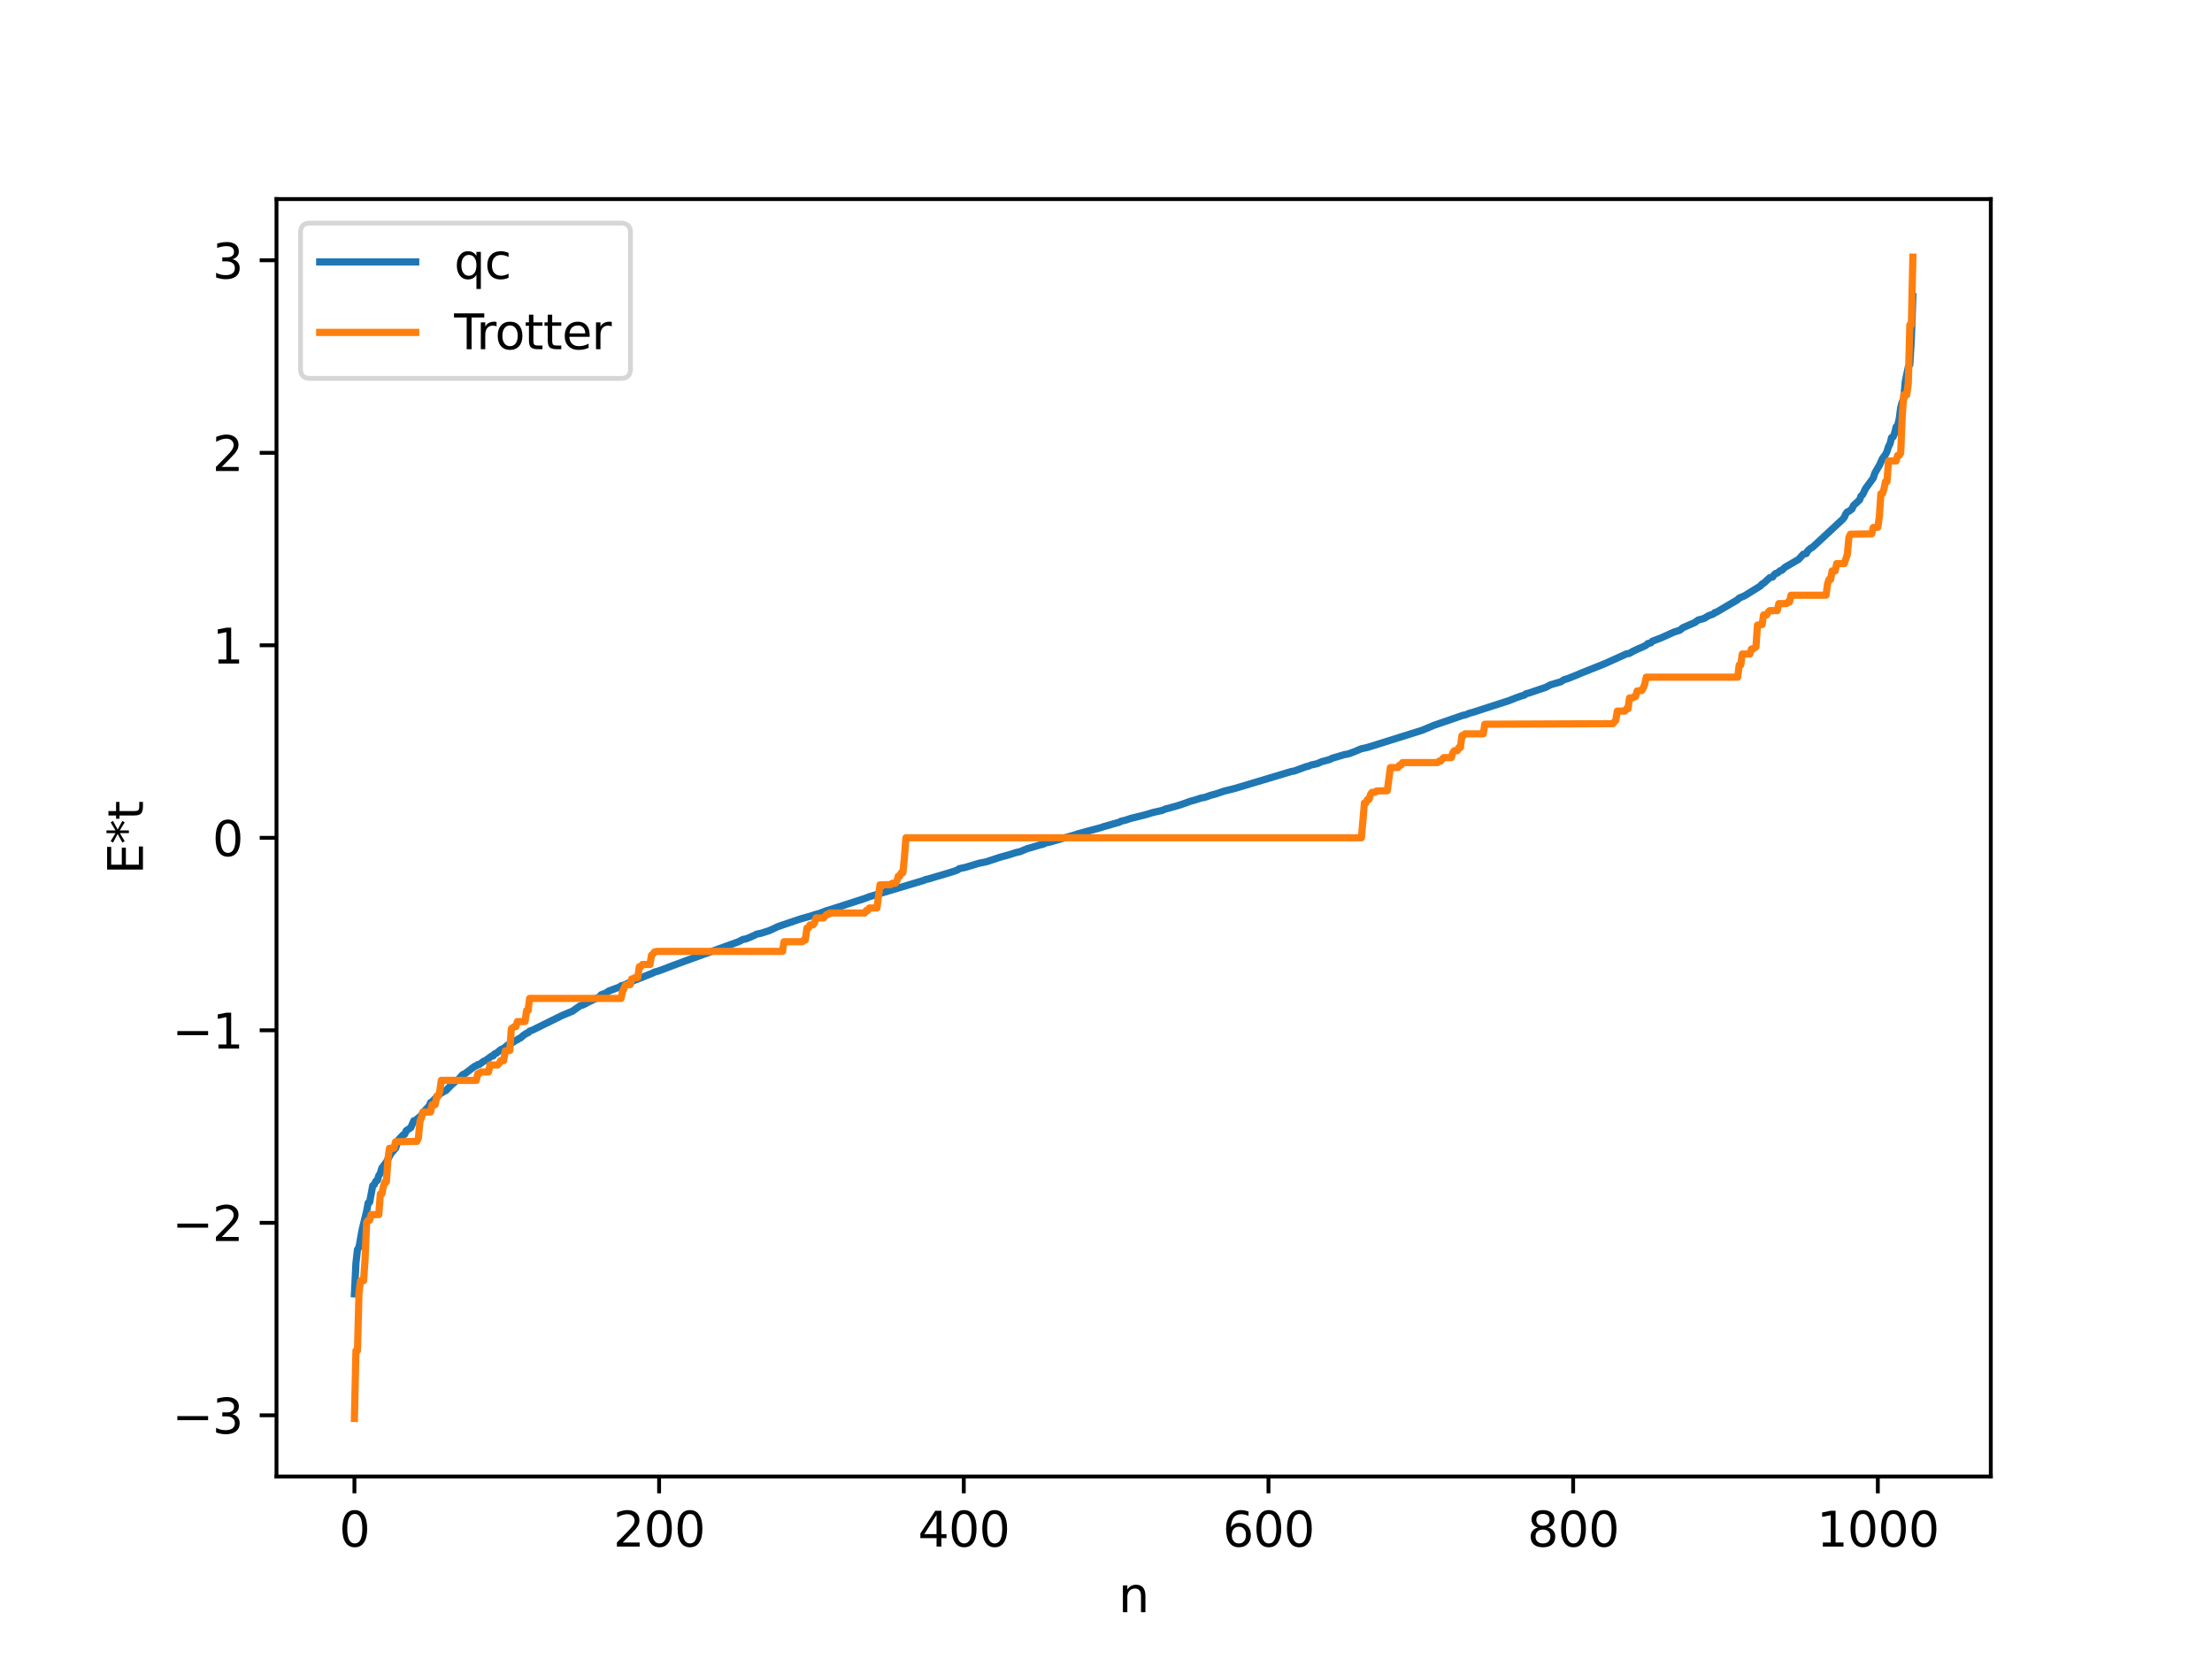 <?xml version="1.0" encoding="utf-8" standalone="no"?>
<!DOCTYPE svg PUBLIC "-//W3C//DTD SVG 1.1//EN"
  "http://www.w3.org/Graphics/SVG/1.1/DTD/svg11.dtd">
<svg xmlns:xlink="http://www.w3.org/1999/xlink" width="460.8pt" height="345.6pt" viewBox="0 0 460.8 345.6" xmlns="http://www.w3.org/2000/svg" version="1.1">
 <defs>
  <style type="text/css">*{stroke-linejoin: round; stroke-linecap: butt}</style>
 </defs>
 <g id="figure_1">
  <g id="patch_1">
   <path d="M 0 345.6 
L 460.8 345.6 
L 460.8 0 
L 0 0 
z
" style="fill: #ffffff"/>
  </g>
  <g id="axes_1">
   <g id="patch_2">
    <path d="M 57.6 307.584 
L 414.72 307.584 
L 414.72 41.472 
L 57.6 41.472 
z
" style="fill: #ffffff"/>
   </g>
   <g id="matplotlib.axis_1">
    <g id="xtick_1">
     <g id="line2d_1">
      <defs>
       <path id="mc9f2935e70" d="M 0 0 
L 0 3.5 
" style="stroke: #000000; stroke-width: 0.8"/>
      </defs>
      <g>
       <use xlink:href="#mc9f2935e70" x="73.833" y="307.584" style="stroke: #000000; stroke-width: 0.8"/>
      </g>
     </g>
     <g id="text_1">
      <!-- 0 -->
      <g transform="translate(70.651 322.182) scale(0.1 -0.1)">
       <defs>
        <path id="DejaVuSans-30" d="M 2034 4250 
Q 1547 4250 1301 3770 
Q 1056 3291 1056 2328 
Q 1056 1369 1301 889 
Q 1547 409 2034 409 
Q 2525 409 2770 889 
Q 3016 1369 3016 2328 
Q 3016 3291 2770 3770 
Q 2525 4250 2034 4250 
z
M 2034 4750 
Q 2819 4750 3233 4129 
Q 3647 3509 3647 2328 
Q 3647 1150 3233 529 
Q 2819 -91 2034 -91 
Q 1250 -91 836 529 
Q 422 1150 422 2328 
Q 422 3509 836 4129 
Q 1250 4750 2034 4750 
z
" transform="scale(0.016)"/>
       </defs>
       <use xlink:href="#DejaVuSans-30"/>
      </g>
     </g>
    </g>
    <g id="xtick_2">
     <g id="line2d_2">
      <g>
       <use xlink:href="#mc9f2935e70" x="137.304" y="307.584" style="stroke: #000000; stroke-width: 0.8"/>
      </g>
     </g>
     <g id="text_2">
      <!-- 200 -->
      <g transform="translate(127.76 322.182) scale(0.1 -0.1)">
       <defs>
        <path id="DejaVuSans-32" d="M 1228 531 
L 3431 531 
L 3431 0 
L 469 0 
L 469 531 
Q 828 903 1448 1529 
Q 2069 2156 2228 2338 
Q 2531 2678 2651 2914 
Q 2772 3150 2772 3378 
Q 2772 3750 2511 3984 
Q 2250 4219 1831 4219 
Q 1534 4219 1204 4116 
Q 875 4013 500 3803 
L 500 4441 
Q 881 4594 1212 4672 
Q 1544 4750 1819 4750 
Q 2544 4750 2975 4387 
Q 3406 4025 3406 3419 
Q 3406 3131 3298 2873 
Q 3191 2616 2906 2266 
Q 2828 2175 2409 1742 
Q 1991 1309 1228 531 
z
" transform="scale(0.016)"/>
       </defs>
       <use xlink:href="#DejaVuSans-32"/>
       <use xlink:href="#DejaVuSans-30" x="63.623"/>
       <use xlink:href="#DejaVuSans-30" x="127.246"/>
      </g>
     </g>
    </g>
    <g id="xtick_3">
     <g id="line2d_3">
      <g>
       <use xlink:href="#mc9f2935e70" x="200.775" y="307.584" style="stroke: #000000; stroke-width: 0.8"/>
      </g>
     </g>
     <g id="text_3">
      <!-- 400 -->
      <g transform="translate(191.231 322.182) scale(0.1 -0.1)">
       <defs>
        <path id="DejaVuSans-34" d="M 2419 4116 
L 825 1625 
L 2419 1625 
L 2419 4116 
z
M 2253 4666 
L 3047 4666 
L 3047 1625 
L 3713 1625 
L 3713 1100 
L 3047 1100 
L 3047 0 
L 2419 0 
L 2419 1100 
L 313 1100 
L 313 1709 
L 2253 4666 
z
" transform="scale(0.016)"/>
       </defs>
       <use xlink:href="#DejaVuSans-34"/>
       <use xlink:href="#DejaVuSans-30" x="63.623"/>
       <use xlink:href="#DejaVuSans-30" x="127.246"/>
      </g>
     </g>
    </g>
    <g id="xtick_4">
     <g id="line2d_4">
      <g>
       <use xlink:href="#mc9f2935e70" x="264.246" y="307.584" style="stroke: #000000; stroke-width: 0.8"/>
      </g>
     </g>
     <g id="text_4">
      <!-- 600 -->
      <g transform="translate(254.702 322.182) scale(0.1 -0.1)">
       <defs>
        <path id="DejaVuSans-36" d="M 2113 2584 
Q 1688 2584 1439 2293 
Q 1191 2003 1191 1497 
Q 1191 994 1439 701 
Q 1688 409 2113 409 
Q 2538 409 2786 701 
Q 3034 994 3034 1497 
Q 3034 2003 2786 2293 
Q 2538 2584 2113 2584 
z
M 3366 4563 
L 3366 3988 
Q 3128 4100 2886 4159 
Q 2644 4219 2406 4219 
Q 1781 4219 1451 3797 
Q 1122 3375 1075 2522 
Q 1259 2794 1537 2939 
Q 1816 3084 2150 3084 
Q 2853 3084 3261 2657 
Q 3669 2231 3669 1497 
Q 3669 778 3244 343 
Q 2819 -91 2113 -91 
Q 1303 -91 875 529 
Q 447 1150 447 2328 
Q 447 3434 972 4092 
Q 1497 4750 2381 4750 
Q 2619 4750 2861 4703 
Q 3103 4656 3366 4563 
z
" transform="scale(0.016)"/>
       </defs>
       <use xlink:href="#DejaVuSans-36"/>
       <use xlink:href="#DejaVuSans-30" x="63.623"/>
       <use xlink:href="#DejaVuSans-30" x="127.246"/>
      </g>
     </g>
    </g>
    <g id="xtick_5">
     <g id="line2d_5">
      <g>
       <use xlink:href="#mc9f2935e70" x="327.717" y="307.584" style="stroke: #000000; stroke-width: 0.8"/>
      </g>
     </g>
     <g id="text_5">
      <!-- 800 -->
      <g transform="translate(318.173 322.182) scale(0.1 -0.1)">
       <defs>
        <path id="DejaVuSans-38" d="M 2034 2216 
Q 1584 2216 1326 1975 
Q 1069 1734 1069 1313 
Q 1069 891 1326 650 
Q 1584 409 2034 409 
Q 2484 409 2743 651 
Q 3003 894 3003 1313 
Q 3003 1734 2745 1975 
Q 2488 2216 2034 2216 
z
M 1403 2484 
Q 997 2584 770 2862 
Q 544 3141 544 3541 
Q 544 4100 942 4425 
Q 1341 4750 2034 4750 
Q 2731 4750 3128 4425 
Q 3525 4100 3525 3541 
Q 3525 3141 3298 2862 
Q 3072 2584 2669 2484 
Q 3125 2378 3379 2068 
Q 3634 1759 3634 1313 
Q 3634 634 3220 271 
Q 2806 -91 2034 -91 
Q 1263 -91 848 271 
Q 434 634 434 1313 
Q 434 1759 690 2068 
Q 947 2378 1403 2484 
z
M 1172 3481 
Q 1172 3119 1398 2916 
Q 1625 2713 2034 2713 
Q 2441 2713 2670 2916 
Q 2900 3119 2900 3481 
Q 2900 3844 2670 4047 
Q 2441 4250 2034 4250 
Q 1625 4250 1398 4047 
Q 1172 3844 1172 3481 
z
" transform="scale(0.016)"/>
       </defs>
       <use xlink:href="#DejaVuSans-38"/>
       <use xlink:href="#DejaVuSans-30" x="63.623"/>
       <use xlink:href="#DejaVuSans-30" x="127.246"/>
      </g>
     </g>
    </g>
    <g id="xtick_6">
     <g id="line2d_6">
      <g>
       <use xlink:href="#mc9f2935e70" x="391.188" y="307.584" style="stroke: #000000; stroke-width: 0.8"/>
      </g>
     </g>
     <g id="text_6">
      <!-- 1000 -->
      <g transform="translate(378.463 322.182) scale(0.1 -0.1)">
       <defs>
        <path id="DejaVuSans-31" d="M 794 531 
L 1825 531 
L 1825 4091 
L 703 3866 
L 703 4441 
L 1819 4666 
L 2450 4666 
L 2450 531 
L 3481 531 
L 3481 0 
L 794 0 
L 794 531 
z
" transform="scale(0.016)"/>
       </defs>
       <use xlink:href="#DejaVuSans-31"/>
       <use xlink:href="#DejaVuSans-30" x="63.623"/>
       <use xlink:href="#DejaVuSans-30" x="127.246"/>
       <use xlink:href="#DejaVuSans-30" x="190.869"/>
      </g>
     </g>
    </g>
    <g id="text_7">
     <!-- n -->
     <g transform="translate(232.991 335.861) scale(0.1 -0.1)">
      <defs>
       <path id="DejaVuSans-6e" d="M 3513 2113 
L 3513 0 
L 2938 0 
L 2938 2094 
Q 2938 2591 2744 2837 
Q 2550 3084 2163 3084 
Q 1697 3084 1428 2787 
Q 1159 2491 1159 1978 
L 1159 0 
L 581 0 
L 581 3500 
L 1159 3500 
L 1159 2956 
Q 1366 3272 1645 3428 
Q 1925 3584 2291 3584 
Q 2894 3584 3203 3211 
Q 3513 2838 3513 2113 
z
" transform="scale(0.016)"/>
      </defs>
      <use xlink:href="#DejaVuSans-6e"/>
     </g>
    </g>
   </g>
   <g id="matplotlib.axis_2">
    <g id="ytick_1">
     <g id="line2d_7">
      <defs>
       <path id="m3c211b8ff7" d="M 0 0 
L -3.5 0 
" style="stroke: #000000; stroke-width: 0.8"/>
      </defs>
      <g>
       <use xlink:href="#m3c211b8ff7" x="57.6" y="294.834" style="stroke: #000000; stroke-width: 0.8"/>
      </g>
     </g>
     <g id="text_8">
      <!-- −3 -->
      <g transform="translate(35.858 298.633) scale(0.1 -0.1)">
       <defs>
        <path id="DejaVuSans-2212" d="M 678 2272 
L 4684 2272 
L 4684 1741 
L 678 1741 
L 678 2272 
z
" transform="scale(0.016)"/>
        <path id="DejaVuSans-33" d="M 2597 2516 
Q 3050 2419 3304 2112 
Q 3559 1806 3559 1356 
Q 3559 666 3084 287 
Q 2609 -91 1734 -91 
Q 1441 -91 1130 -33 
Q 819 25 488 141 
L 488 750 
Q 750 597 1062 519 
Q 1375 441 1716 441 
Q 2309 441 2620 675 
Q 2931 909 2931 1356 
Q 2931 1769 2642 2001 
Q 2353 2234 1838 2234 
L 1294 2234 
L 1294 2753 
L 1863 2753 
Q 2328 2753 2575 2939 
Q 2822 3125 2822 3475 
Q 2822 3834 2567 4026 
Q 2313 4219 1838 4219 
Q 1578 4219 1281 4162 
Q 984 4106 628 3988 
L 628 4550 
Q 988 4650 1302 4700 
Q 1616 4750 1894 4750 
Q 2613 4750 3031 4423 
Q 3450 4097 3450 3541 
Q 3450 3153 3228 2886 
Q 3006 2619 2597 2516 
z
" transform="scale(0.016)"/>
       </defs>
       <use xlink:href="#DejaVuSans-2212"/>
       <use xlink:href="#DejaVuSans-33" x="83.789"/>
      </g>
     </g>
    </g>
    <g id="ytick_2">
     <g id="line2d_8">
      <g>
       <use xlink:href="#m3c211b8ff7" x="57.6" y="254.732" style="stroke: #000000; stroke-width: 0.8"/>
      </g>
     </g>
     <g id="text_9">
      <!-- −2 -->
      <g transform="translate(35.858 258.531) scale(0.1 -0.1)">
       <use xlink:href="#DejaVuSans-2212"/>
       <use xlink:href="#DejaVuSans-32" x="83.789"/>
      </g>
     </g>
    </g>
    <g id="ytick_3">
     <g id="line2d_9">
      <g>
       <use xlink:href="#m3c211b8ff7" x="57.6" y="214.63" style="stroke: #000000; stroke-width: 0.8"/>
      </g>
     </g>
     <g id="text_10">
      <!-- −1 -->
      <g transform="translate(35.858 218.429) scale(0.1 -0.1)">
       <use xlink:href="#DejaVuSans-2212"/>
       <use xlink:href="#DejaVuSans-31" x="83.789"/>
      </g>
     </g>
    </g>
    <g id="ytick_4">
     <g id="line2d_10">
      <g>
       <use xlink:href="#m3c211b8ff7" x="57.6" y="174.528" style="stroke: #000000; stroke-width: 0.8"/>
      </g>
     </g>
     <g id="text_11">
      <!-- 0 -->
      <g transform="translate(44.237 178.327) scale(0.1 -0.1)">
       <use xlink:href="#DejaVuSans-30"/>
      </g>
     </g>
    </g>
    <g id="ytick_5">
     <g id="line2d_11">
      <g>
       <use xlink:href="#m3c211b8ff7" x="57.6" y="134.426" style="stroke: #000000; stroke-width: 0.8"/>
      </g>
     </g>
     <g id="text_12">
      <!-- 1 -->
      <g transform="translate(44.237 138.225) scale(0.1 -0.1)">
       <use xlink:href="#DejaVuSans-31"/>
      </g>
     </g>
    </g>
    <g id="ytick_6">
     <g id="line2d_12">
      <g>
       <use xlink:href="#m3c211b8ff7" x="57.6" y="94.324" style="stroke: #000000; stroke-width: 0.8"/>
      </g>
     </g>
     <g id="text_13">
      <!-- 2 -->
      <g transform="translate(44.237 98.124) scale(0.1 -0.1)">
       <use xlink:href="#DejaVuSans-32"/>
      </g>
     </g>
    </g>
    <g id="ytick_7">
     <g id="line2d_13">
      <g>
       <use xlink:href="#m3c211b8ff7" x="57.6" y="54.222" style="stroke: #000000; stroke-width: 0.8"/>
      </g>
     </g>
     <g id="text_14">
      <!-- 3 -->
      <g transform="translate(44.237 58.022) scale(0.1 -0.1)">
       <use xlink:href="#DejaVuSans-33"/>
      </g>
     </g>
    </g>
    <g id="text_15">
     <!-- E*t -->
     <g transform="translate(29.778 182.148) rotate(-90) scale(0.1 -0.1)">
      <defs>
       <path id="DejaVuSans-45" d="M 628 4666 
L 3578 4666 
L 3578 4134 
L 1259 4134 
L 1259 2753 
L 3481 2753 
L 3481 2222 
L 1259 2222 
L 1259 531 
L 3634 531 
L 3634 0 
L 628 0 
L 628 4666 
z
" transform="scale(0.016)"/>
       <path id="DejaVuSans-2a" d="M 3009 3897 
L 1888 3291 
L 3009 2681 
L 2828 2375 
L 1778 3009 
L 1778 1831 
L 1422 1831 
L 1422 3009 
L 372 2375 
L 191 2681 
L 1313 3291 
L 191 3897 
L 372 4206 
L 1422 3572 
L 1422 4750 
L 1778 4750 
L 1778 3572 
L 2828 4206 
L 3009 3897 
z
" transform="scale(0.016)"/>
       <path id="DejaVuSans-74" d="M 1172 4494 
L 1172 3500 
L 2356 3500 
L 2356 3053 
L 1172 3053 
L 1172 1153 
Q 1172 725 1289 603 
Q 1406 481 1766 481 
L 2356 481 
L 2356 0 
L 1766 0 
Q 1100 0 847 248 
Q 594 497 594 1153 
L 594 3053 
L 172 3053 
L 172 3500 
L 594 3500 
L 594 4494 
L 1172 4494 
z
" transform="scale(0.016)"/>
      </defs>
      <use xlink:href="#DejaVuSans-45"/>
      <use xlink:href="#DejaVuSans-2a" x="63.184"/>
      <use xlink:href="#DejaVuSans-74" x="113.184"/>
     </g>
    </g>
   </g>
   <g id="line2d_14">
    <path d="M 73.833 269.54 
L 74.15 263.122 
L 74.467 260.321 
L 74.785 259.813 
L 75.42 256.254 
L 76.372 252.349 
L 76.689 250.6 
L 77.006 250.419 
L 77.641 247.005 
L 77.958 246.799 
L 78.276 246.091 
L 78.593 245.916 
L 78.91 244.909 
L 79.228 244.422 
L 79.545 243.336 
L 80.497 242.068 
L 81.449 240.293 
L 82.401 239.201 
L 83.036 237.417 
L 83.988 236.414 
L 84.305 236.296 
L 84.623 235.543 
L 85.575 234.913 
L 86.21 233.466 
L 86.527 233.401 
L 87.479 232.628 
L 87.796 232.385 
L 88.114 231.722 
L 89.383 230.46 
L 89.7 229.687 
L 90.018 229.519 
L 90.653 228.841 
L 90.97 228.659 
L 91.605 227.909 
L 92.557 227.32 
L 92.874 227.202 
L 94.143 225.906 
L 94.778 225.376 
L 95.096 225.028 
L 95.413 224.939 
L 96.365 223.881 
L 97 223.565 
L 98.904 222.11 
L 99.221 222.036 
L 99.539 221.761 
L 99.856 221.738 
L 100.808 221.044 
L 101.125 220.952 
L 102.395 220.009 
L 102.712 219.967 
L 103.029 219.546 
L 103.347 219.45 
L 104.299 218.666 
L 104.934 218.376 
L 105.886 217.614 
L 106.838 217.149 
L 107.472 216.713 
L 107.79 216.605 
L 108.107 216.334 
L 108.424 216.226 
L 109.059 215.672 
L 109.694 215.24 
L 110.011 215.143 
L 110.329 214.806 
L 110.963 214.572 
L 116.993 211.591 
L 118.897 210.792 
L 119.215 210.674 
L 120.801 209.548 
L 121.436 209.361 
L 122.705 208.675 
L 124.927 207.638 
L 125.244 207.22 
L 126.196 206.888 
L 126.831 206.444 
L 129.053 205.619 
L 129.37 205.367 
L 129.687 205.311 
L 130.322 205.061 
L 130.957 204.78 
L 132.226 204.182 
L 132.861 203.958 
L 136.034 202.678 
L 136.352 202.504 
L 136.986 202.331 
L 137.939 201.998 
L 140.16 201.147 
L 142.699 200.204 
L 153.806 196.195 
L 154.758 195.704 
L 155.393 195.587 
L 156.028 195.351 
L 157.297 194.776 
L 157.615 194.602 
L 158.567 194.404 
L 160.153 193.902 
L 161.105 193.482 
L 162.058 193.026 
L 166.5 191.512 
L 167.135 191.321 
L 169.039 190.785 
L 169.674 190.553 
L 170.626 190.306 
L 171.896 189.807 
L 174.434 189.016 
L 179.829 187.27 
L 180.464 187.048 
L 181.099 186.797 
L 192.524 183.377 
L 192.841 183.207 
L 193.476 183.088 
L 194.428 182.795 
L 197.284 181.952 
L 198.871 181.457 
L 199.505 181.215 
L 199.823 180.961 
L 201.092 180.694 
L 203.948 179.832 
L 205.535 179.503 
L 208.391 178.561 
L 210.296 178.039 
L 211.565 177.627 
L 212.517 177.402 
L 214.104 176.744 
L 214.739 176.584 
L 216.643 176.017 
L 217.277 175.872 
L 217.912 175.565 
L 218.547 175.464 
L 223.942 173.913 
L 224.577 173.689 
L 227.115 173 
L 228.067 172.752 
L 229.337 172.407 
L 229.972 172.187 
L 230.606 172.013 
L 232.828 171.371 
L 233.145 171.308 
L 233.462 171.089 
L 234.415 170.87 
L 235.684 170.45 
L 236.319 170.304 
L 238.223 169.831 
L 238.858 169.656 
L 240.127 169.27 
L 242.031 168.841 
L 242.983 168.467 
L 243.618 168.328 
L 244.253 168.131 
L 245.205 167.869 
L 246.157 167.572 
L 248.061 166.888 
L 248.696 166.731 
L 250.282 166.222 
L 250.917 166.122 
L 252.186 165.677 
L 253.139 165.432 
L 255.043 164.792 
L 257.264 164.241 
L 258.216 163.96 
L 269.006 160.717 
L 269.641 160.607 
L 270.593 160.255 
L 272.18 159.676 
L 272.497 159.634 
L 273.132 159.367 
L 274.401 159.084 
L 275.353 158.666 
L 276.94 158.24 
L 277.575 157.933 
L 278.21 157.749 
L 280.114 157.184 
L 280.748 157.086 
L 281.383 156.877 
L 282.018 156.634 
L 282.653 156.368 
L 283.605 155.977 
L 284.874 155.702 
L 296.299 152.113 
L 298.838 151.046 
L 300.424 150.512 
L 304.867 148.976 
L 305.185 148.95 
L 306.137 148.566 
L 306.772 148.404 
L 308.993 147.689 
L 314.388 145.945 
L 315.658 145.43 
L 316.927 144.974 
L 317.562 144.804 
L 317.879 144.525 
L 318.514 144.362 
L 322.005 143.185 
L 322.957 142.676 
L 325.178 142.012 
L 325.813 141.587 
L 326.448 141.415 
L 328.352 140.669 
L 329.304 140.254 
L 334.381 138.222 
L 336.92 137.076 
L 338.824 136.212 
L 339.459 136.109 
L 340.094 135.716 
L 341.363 135.114 
L 341.998 134.867 
L 342.95 134.397 
L 343.267 134.067 
L 343.902 133.921 
L 344.22 133.577 
L 346.124 132.85 
L 348.662 131.69 
L 349.932 131.289 
L 350.567 130.766 
L 353.105 129.663 
L 353.74 129.164 
L 354.375 129.005 
L 355.01 128.814 
L 355.962 128.246 
L 356.914 127.913 
L 357.231 127.602 
L 357.548 127.541 
L 361.991 124.926 
L 362.309 124.583 
L 363.261 124.195 
L 363.896 123.831 
L 366.752 122.054 
L 367.069 121.652 
L 367.386 121.512 
L 368.656 120.359 
L 369.291 120.187 
L 369.608 119.705 
L 369.925 119.454 
L 370.243 119.383 
L 370.877 118.869 
L 371.195 118.799 
L 371.829 118.193 
L 374.686 116.526 
L 375.638 115.467 
L 376.272 115.318 
L 376.59 114.733 
L 377.224 114.188 
L 377.542 114.044 
L 383.889 108.152 
L 384.206 107.746 
L 384.524 107.02 
L 384.841 106.632 
L 385.158 106.514 
L 385.793 106.031 
L 386.11 105.317 
L 387.38 104.145 
L 387.697 103.324 
L 388.015 103.053 
L 388.649 101.742 
L 390.236 99.585 
L 390.553 98.579 
L 391.188 97.477 
L 391.505 96.952 
L 392.14 95.548 
L 392.775 94.692 
L 393.092 94.06 
L 393.41 93.044 
L 393.727 92.433 
L 394.044 91.167 
L 394.362 91.017 
L 394.679 90.261 
L 394.996 88.932 
L 395.314 88.612 
L 395.631 87.341 
L 395.948 84.916 
L 396.266 83.784 
L 396.583 83.066 
L 396.9 79.48 
L 397.535 76.457 
L 397.853 75.942 
L 398.17 70.628 
L 398.487 61.769 
L 398.487 61.769 
" clip-path="url(#p62181abea5)" style="fill: none; stroke: #1f77b4; stroke-width: 1.5; stroke-linecap: square"/>
   </g>
   <g id="line2d_15">
    <path d="M 73.833 295.488 
L 74.15 281.373 
L 74.467 281.373 
L 74.785 269.308 
L 75.102 266.802 
L 75.737 266.802 
L 76.054 262.288 
L 76.372 254.667 
L 76.689 254.199 
L 77.006 254.199 
L 77.324 253.02 
L 78.91 253.02 
L 79.228 248.721 
L 79.545 248.721 
L 79.862 247.164 
L 80.18 246.203 
L 80.497 246.203 
L 80.815 241.449 
L 81.132 239.211 
L 82.084 239.172 
L 82.401 237.848 
L 86.844 237.773 
L 87.162 237.048 
L 87.479 233.603 
L 87.796 232.841 
L 88.114 231.648 
L 89.7 231.648 
L 90.018 230.125 
L 90.653 230.125 
L 90.97 228.355 
L 91.287 228.355 
L 91.605 227.432 
L 91.922 225.061 
L 99.221 225.061 
L 99.539 223.647 
L 99.856 223.647 
L 100.173 223.313 
L 101.76 223.313 
L 102.077 221.848 
L 103.664 221.848 
L 103.981 221.518 
L 104.299 220.947 
L 104.934 220.947 
L 105.251 218.938 
L 106.203 218.836 
L 106.52 214.303 
L 107.155 213.855 
L 107.472 213.855 
L 107.79 212.811 
L 109.377 212.811 
L 109.694 210.52 
L 110.011 210.52 
L 110.329 207.988 
L 129.37 207.988 
L 129.687 206.55 
L 130.322 205.197 
L 131.274 205.111 
L 131.591 203.934 
L 131.909 203.934 
L 132.226 203.666 
L 132.861 203.666 
L 133.178 201.401 
L 133.496 201.401 
L 133.813 200.926 
L 135.4 200.926 
L 135.717 198.995 
L 136.034 198.734 
L 136.352 198.298 
L 136.986 198.188 
L 163.01 198.188 
L 163.327 196.183 
L 167.135 196.183 
L 167.453 195.817 
L 167.77 195.817 
L 168.087 193.336 
L 168.405 193.336 
L 168.722 192.674 
L 169.357 192.674 
L 169.674 192.246 
L 169.991 191.223 
L 171.578 191.223 
L 172.213 190.501 
L 172.53 190.501 
L 172.848 190.195 
L 180.147 190.195 
L 180.464 189.668 
L 180.781 189.668 
L 181.099 189.151 
L 182.686 189.151 
L 183.32 184.328 
L 185.542 184.285 
L 185.859 184.005 
L 186.494 184.005 
L 186.811 183.582 
L 187.129 182.521 
L 187.446 182.521 
L 187.763 181.803 
L 188.081 181.803 
L 188.398 178.805 
L 188.715 174.528 
L 283.605 174.528 
L 284.239 167.253 
L 284.557 167.253 
L 284.874 166.535 
L 285.191 166.535 
L 285.509 165.474 
L 285.826 165.051 
L 286.461 165.051 
L 286.778 164.771 
L 289 164.728 
L 289.634 159.905 
L 291.221 159.905 
L 291.539 159.388 
L 291.856 159.388 
L 292.173 158.861 
L 299.472 158.861 
L 299.79 158.555 
L 300.107 158.555 
L 300.742 157.833 
L 302.329 157.833 
L 302.646 156.81 
L 302.963 156.382 
L 303.598 156.382 
L 303.915 155.72 
L 304.233 155.72 
L 304.55 153.239 
L 304.867 153.239 
L 305.185 152.873 
L 308.993 152.873 
L 309.31 150.868 
L 335.968 150.758 
L 336.603 150.061 
L 336.92 148.13 
L 338.507 148.13 
L 338.824 147.655 
L 339.142 147.655 
L 339.459 145.39 
L 340.094 145.39 
L 340.411 145.122 
L 340.729 145.122 
L 341.046 143.945 
L 341.681 143.859 
L 341.998 143.859 
L 342.315 143.335 
L 342.633 142.506 
L 342.95 141.068 
L 361.991 141.068 
L 362.309 138.536 
L 362.626 138.536 
L 362.943 136.245 
L 364.53 136.245 
L 364.848 135.201 
L 365.165 135.201 
L 365.8 134.753 
L 366.117 130.22 
L 367.069 130.118 
L 367.386 128.109 
L 368.021 128.109 
L 368.339 127.538 
L 368.656 127.208 
L 370.243 127.208 
L 370.56 125.743 
L 372.147 125.743 
L 372.464 125.409 
L 372.781 125.409 
L 373.099 123.995 
L 380.398 123.995 
L 380.715 121.624 
L 381.033 120.701 
L 381.35 120.701 
L 381.667 118.931 
L 382.302 118.931 
L 382.62 117.408 
L 384.206 117.408 
L 384.841 115.453 
L 385.158 112.008 
L 385.476 111.283 
L 389.919 111.208 
L 390.236 109.884 
L 391.188 109.845 
L 391.505 107.607 
L 391.823 102.853 
L 392.14 102.853 
L 392.458 101.892 
L 392.775 100.335 
L 393.092 100.335 
L 393.41 96.036 
L 394.996 96.036 
L 395.314 94.857 
L 395.631 94.857 
L 395.948 94.389 
L 396.266 86.768 
L 396.583 82.254 
L 397.218 82.254 
L 397.535 79.748 
L 397.853 67.683 
L 398.17 67.683 
L 398.487 53.568 
L 398.487 53.568 
" clip-path="url(#p62181abea5)" style="fill: none; stroke: #ff7f0e; stroke-width: 1.5; stroke-linecap: square"/>
   </g>
   <g id="patch_3">
    <path d="M 57.6 307.584 
L 57.6 41.472 
" style="fill: none; stroke: #000000; stroke-width: 0.8; stroke-linejoin: miter; stroke-linecap: square"/>
   </g>
   <g id="patch_4">
    <path d="M 414.72 307.584 
L 414.72 41.472 
" style="fill: none; stroke: #000000; stroke-width: 0.8; stroke-linejoin: miter; stroke-linecap: square"/>
   </g>
   <g id="patch_5">
    <path d="M 57.6 307.584 
L 414.72 307.584 
" style="fill: none; stroke: #000000; stroke-width: 0.8; stroke-linejoin: miter; stroke-linecap: square"/>
   </g>
   <g id="patch_6">
    <path d="M 57.6 41.472 
L 414.72 41.472 
" style="fill: none; stroke: #000000; stroke-width: 0.8; stroke-linejoin: miter; stroke-linecap: square"/>
   </g>
   <g id="legend_1">
    <g id="patch_7">
     <path d="M 64.6 78.828 
L 129.342 78.828 
Q 131.342 78.828 131.342 76.828 
L 131.342 48.472 
Q 131.342 46.472 129.342 46.472 
L 64.6 46.472 
Q 62.6 46.472 62.6 48.472 
L 62.6 76.828 
Q 62.6 78.828 64.6 78.828 
z
" style="fill: #ffffff; opacity: 0.8; stroke: #cccccc; stroke-linejoin: miter"/>
    </g>
    <g id="line2d_16">
     <path d="M 66.6 54.57 
L 76.6 54.57 
L 86.6 54.57 
" style="fill: none; stroke: #1f77b4; stroke-width: 1.5; stroke-linecap: square"/>
    </g>
    <g id="text_16">
     <!-- qc -->
     <g transform="translate(94.6 58.07) scale(0.1 -0.1)">
      <defs>
       <path id="DejaVuSans-71" d="M 947 1747 
Q 947 1113 1208 752 
Q 1469 391 1925 391 
Q 2381 391 2643 752 
Q 2906 1113 2906 1747 
Q 2906 2381 2643 2742 
Q 2381 3103 1925 3103 
Q 1469 3103 1208 2742 
Q 947 2381 947 1747 
z
M 2906 525 
Q 2725 213 2448 61 
Q 2172 -91 1784 -91 
Q 1150 -91 751 415 
Q 353 922 353 1747 
Q 353 2572 751 3078 
Q 1150 3584 1784 3584 
Q 2172 3584 2448 3432 
Q 2725 3281 2906 2969 
L 2906 3500 
L 3481 3500 
L 3481 -1331 
L 2906 -1331 
L 2906 525 
z
" transform="scale(0.016)"/>
       <path id="DejaVuSans-63" d="M 3122 3366 
L 3122 2828 
Q 2878 2963 2633 3030 
Q 2388 3097 2138 3097 
Q 1578 3097 1268 2742 
Q 959 2388 959 1747 
Q 959 1106 1268 751 
Q 1578 397 2138 397 
Q 2388 397 2633 464 
Q 2878 531 3122 666 
L 3122 134 
Q 2881 22 2623 -34 
Q 2366 -91 2075 -91 
Q 1284 -91 818 406 
Q 353 903 353 1747 
Q 353 2603 823 3093 
Q 1294 3584 2113 3584 
Q 2378 3584 2631 3529 
Q 2884 3475 3122 3366 
z
" transform="scale(0.016)"/>
      </defs>
      <use xlink:href="#DejaVuSans-71"/>
      <use xlink:href="#DejaVuSans-63" x="63.477"/>
     </g>
    </g>
    <g id="line2d_17">
     <path d="M 66.6 69.249 
L 76.6 69.249 
L 86.6 69.249 
" style="fill: none; stroke: #ff7f0e; stroke-width: 1.5; stroke-linecap: square"/>
    </g>
    <g id="text_17">
     <!-- Trotter -->
     <g transform="translate(94.6 72.749) scale(0.1 -0.1)">
      <defs>
       <path id="DejaVuSans-54" d="M -19 4666 
L 3928 4666 
L 3928 4134 
L 2272 4134 
L 2272 0 
L 1638 0 
L 1638 4134 
L -19 4134 
L -19 4666 
z
" transform="scale(0.016)"/>
       <path id="DejaVuSans-72" d="M 2631 2963 
Q 2534 3019 2420 3045 
Q 2306 3072 2169 3072 
Q 1681 3072 1420 2755 
Q 1159 2438 1159 1844 
L 1159 0 
L 581 0 
L 581 3500 
L 1159 3500 
L 1159 2956 
Q 1341 3275 1631 3429 
Q 1922 3584 2338 3584 
Q 2397 3584 2469 3576 
Q 2541 3569 2628 3553 
L 2631 2963 
z
" transform="scale(0.016)"/>
       <path id="DejaVuSans-6f" d="M 1959 3097 
Q 1497 3097 1228 2736 
Q 959 2375 959 1747 
Q 959 1119 1226 758 
Q 1494 397 1959 397 
Q 2419 397 2687 759 
Q 2956 1122 2956 1747 
Q 2956 2369 2687 2733 
Q 2419 3097 1959 3097 
z
M 1959 3584 
Q 2709 3584 3137 3096 
Q 3566 2609 3566 1747 
Q 3566 888 3137 398 
Q 2709 -91 1959 -91 
Q 1206 -91 779 398 
Q 353 888 353 1747 
Q 353 2609 779 3096 
Q 1206 3584 1959 3584 
z
" transform="scale(0.016)"/>
       <path id="DejaVuSans-65" d="M 3597 1894 
L 3597 1613 
L 953 1613 
Q 991 1019 1311 708 
Q 1631 397 2203 397 
Q 2534 397 2845 478 
Q 3156 559 3463 722 
L 3463 178 
Q 3153 47 2828 -22 
Q 2503 -91 2169 -91 
Q 1331 -91 842 396 
Q 353 884 353 1716 
Q 353 2575 817 3079 
Q 1281 3584 2069 3584 
Q 2775 3584 3186 3129 
Q 3597 2675 3597 1894 
z
M 3022 2063 
Q 3016 2534 2758 2815 
Q 2500 3097 2075 3097 
Q 1594 3097 1305 2825 
Q 1016 2553 972 2059 
L 3022 2063 
z
" transform="scale(0.016)"/>
      </defs>
      <use xlink:href="#DejaVuSans-54"/>
      <use xlink:href="#DejaVuSans-72" x="46.334"/>
      <use xlink:href="#DejaVuSans-6f" x="85.197"/>
      <use xlink:href="#DejaVuSans-74" x="146.379"/>
      <use xlink:href="#DejaVuSans-74" x="185.588"/>
      <use xlink:href="#DejaVuSans-65" x="224.797"/>
      <use xlink:href="#DejaVuSans-72" x="286.32"/>
     </g>
    </g>
   </g>
  </g>
 </g>
 <defs>
  <clipPath id="p62181abea5">
   <rect x="57.6" y="41.472" width="357.12" height="266.112"/>
  </clipPath>
 </defs>
</svg>

